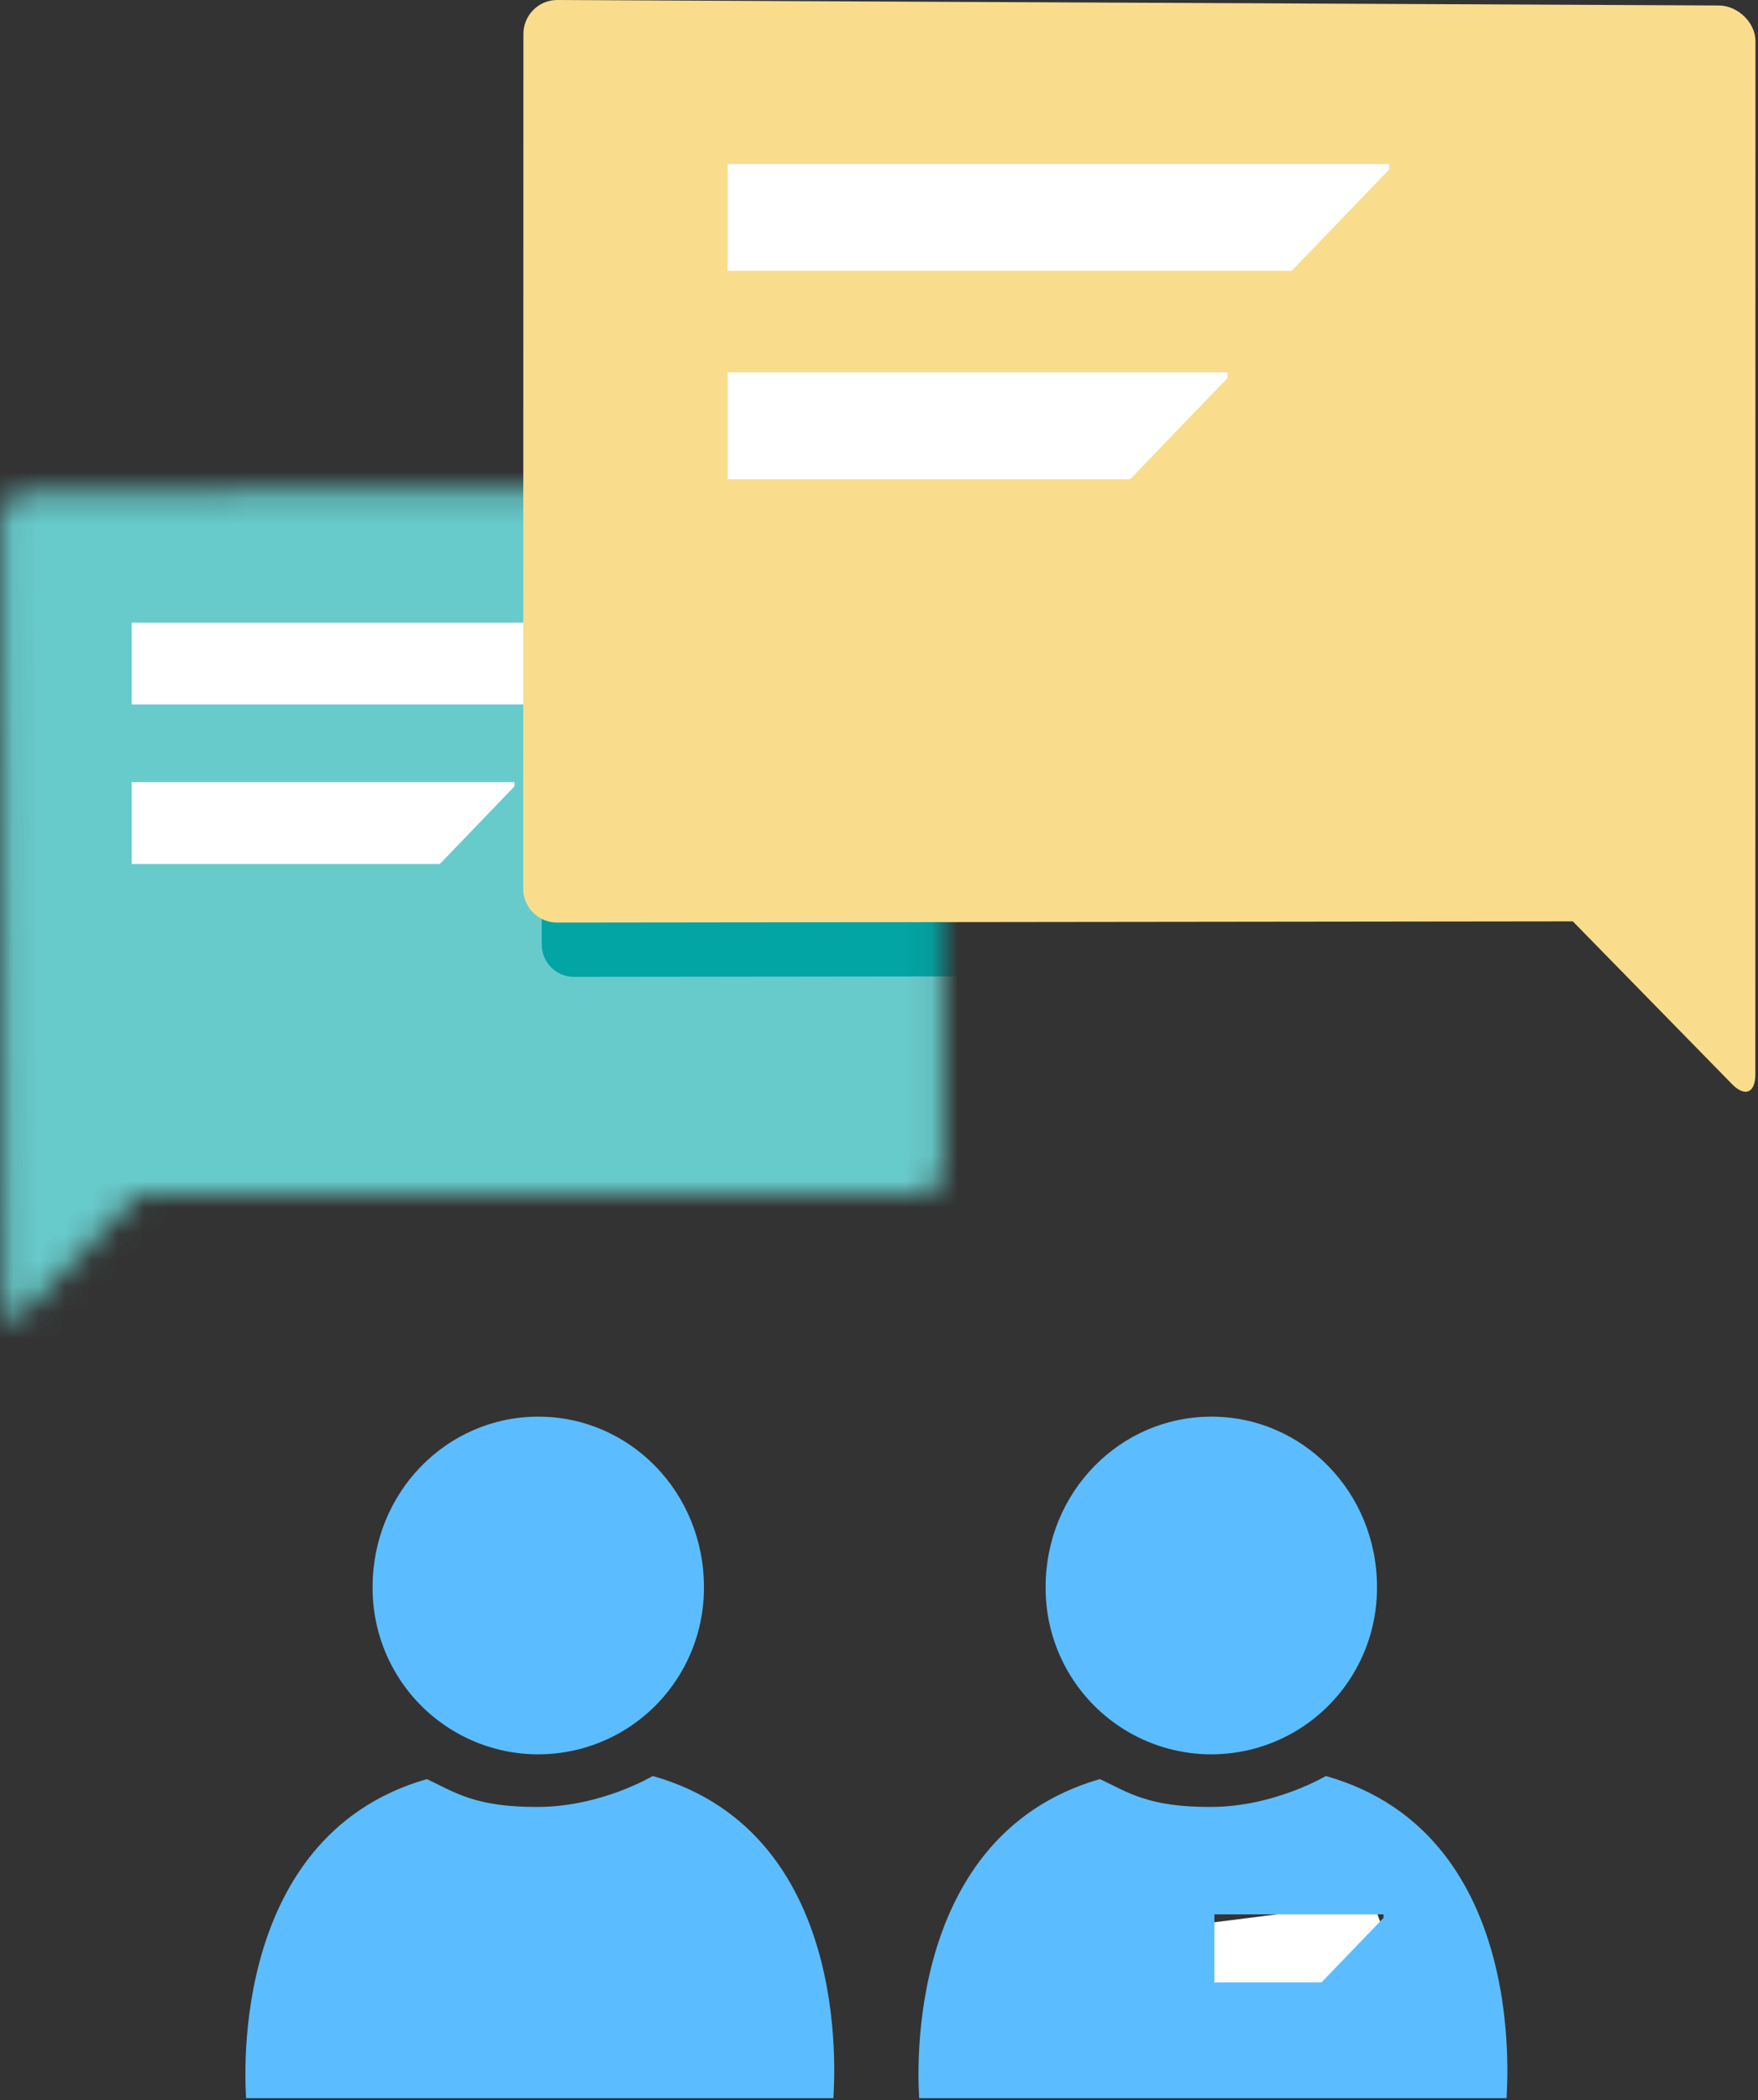 <?xml version="1.0" encoding="UTF-8"?>
<svg width="67px" height="80px" viewBox="0 0 67 80" version="1.1" xmlns="http://www.w3.org/2000/svg" xmlns:xlink="http://www.w3.org/1999/xlink">
    <rect x="0" y="0" width="67" height="80" fill="#333333" stroke="none"/>
    <defs>
        <path d="M34.948,0.112 L1.052,0.269 C0.505,0.279 0.069,0.73 0.074,1.278 L0.137,31.082 C0.13,31.635 0.288,32.109 0.673,31.716 L5.31,26.973 L34.951,27.013 C35.498,27.007 35.937,26.558 35.931,26.009 L35.927,1.113 C35.93,0.85 35.829,0.597 35.646,0.41 C35.463,0.222 35.213,0.115 34.951,0.112 L34.948,0.112" id="path-1"></path>
    </defs>
    <g id="Page-1" stroke="none" stroke-width="1" fill="none" fill-rule="evenodd">
        <g id="inline-animation-contact-us">
            <polygon id="Shape" fill="#FFFFFF" fill-rule="nonzero" points="43.591 73.568 43.226 79.463 51.598 79.832 53.418 75.411 52.326 72.463"></polygon>
            <path d="M20.516,68.834 C18.105,68.846 17.35,68.281 16.268,67.773 C8.461,70.016 9.397,79.928 9.379,79.928 L31.765,79.928 C31.725,79.928 32.8,69.897 24.877,67.655 C24.877,67.655 22.928,68.824 20.516,68.834 M14.2,60.458 C14.186,62.73 15.386,64.835 17.346,65.975 C19.305,67.115 21.723,67.115 23.682,65.975 C25.641,64.835 26.841,62.73 26.828,60.458 C26.828,56.845 24.001,53.966 20.516,53.966 C17.029,53.966 14.2,56.845 14.2,60.458" id="Shape" fill="#5BBDFF" fill-rule="nonzero"></path>
            <path d="M46.282,72.926 L52.729,72.926 L52.729,73.06 L50.362,75.519 L46.282,75.519 L46.282,72.926 Z M46.168,68.834 C43.758,68.846 43.001,68.281 41.919,67.773 C34.113,70.016 35.05,79.928 35.031,79.928 L57.419,79.928 C57.378,79.928 58.452,69.897 50.53,67.655 C50.53,67.655 48.579,68.824 46.168,68.834 Z M39.85,60.458 C39.836,62.73 41.037,64.835 42.996,65.975 C44.956,67.115 47.374,67.115 49.333,65.975 C51.292,64.835 52.493,62.73 52.479,60.458 C52.479,56.845 49.653,53.966 46.168,53.966 C42.682,53.966 39.85,56.845 39.85,60.458 Z" id="Shape" fill="#5BBDFF" fill-rule="nonzero"></path>
            <g id="Clipped" transform="translate(0, 18.497)">
                <g id="Group-Clipped">
                    <mask id="mask-2" fill="white">
                        <use xlink:href="#path-1"></use>
                    </mask>
                    <g id="path-1"></g>
                    <g id="Group" mask="url(#mask-2)">
                        <g transform="translate(-1.023, -14.872)">
                            <g transform="translate(0.101, 0.074)">
                                <rect id="Rectangle-path" fill="#68CBCB" fill-rule="nonzero" x="0.093" y="14.072" width="37.579" height="33.505"></rect>
                                <path d="M22.793,0.121 L22.787,0.121 C22.462,0.124 22.152,0.257 21.925,0.491 C21.698,0.724 21.573,1.038 21.577,1.364 L21.569,32.27 C21.562,32.95 22.106,33.507 22.784,33.514 L59.577,33.47 L65.339,39.357 C65.814,39.844 66.193,39.68 66.186,38.991 L66.19,1.612 C66.19,0.922 65.537,0.324 64.868,0.32 L22.793,0.121" id="Shape" fill="#02A4A4" fill-rule="nonzero"></path>
                            </g>
                        </g>
                    </g>
                </g>
            </g>
            <polygon id="Shape" fill="#FFFFFF" fill-rule="nonzero" points="5.02 29.796 19.605 29.796 19.605 29.958 16.761 32.914 5.02 32.914"></polygon>
            <polygon id="Shape" fill="#FFFFFF" fill-rule="nonzero" points="5.02 23.72 24.316 23.72 24.316 23.88 21.47 26.836 5.02 26.836"></polygon>
            <path d="M21.229,0 L21.222,0 C20.88,0.004 20.554,0.144 20.315,0.389 C20.076,0.634 19.944,0.964 19.948,1.307 L19.94,33.836 C19.936,34.18 20.069,34.511 20.309,34.756 C20.549,35.002 20.877,35.142 21.22,35.145 L59.943,35.099 L66.006,41.295 C66.506,41.808 66.906,41.634 66.898,40.91 L66.903,1.569 C66.903,0.843 66.216,0.214 65.51,0.209 L21.229,0" id="Shape" fill="#F9DD8D" fill-rule="nonzero"></path>
            <polygon id="Shape" fill="#FFFFFF" fill-rule="nonzero" points="27.732 14.185 46.786 14.185 46.786 14.396 43.07 18.256 27.732 18.256"></polygon>
            <polygon id="Shape" fill="#FFFFFF" fill-rule="nonzero" points="27.732 6.246 52.942 6.246 52.942 6.458 49.225 10.318 27.732 10.318"></polygon>
        </g>
    </g>
</svg>